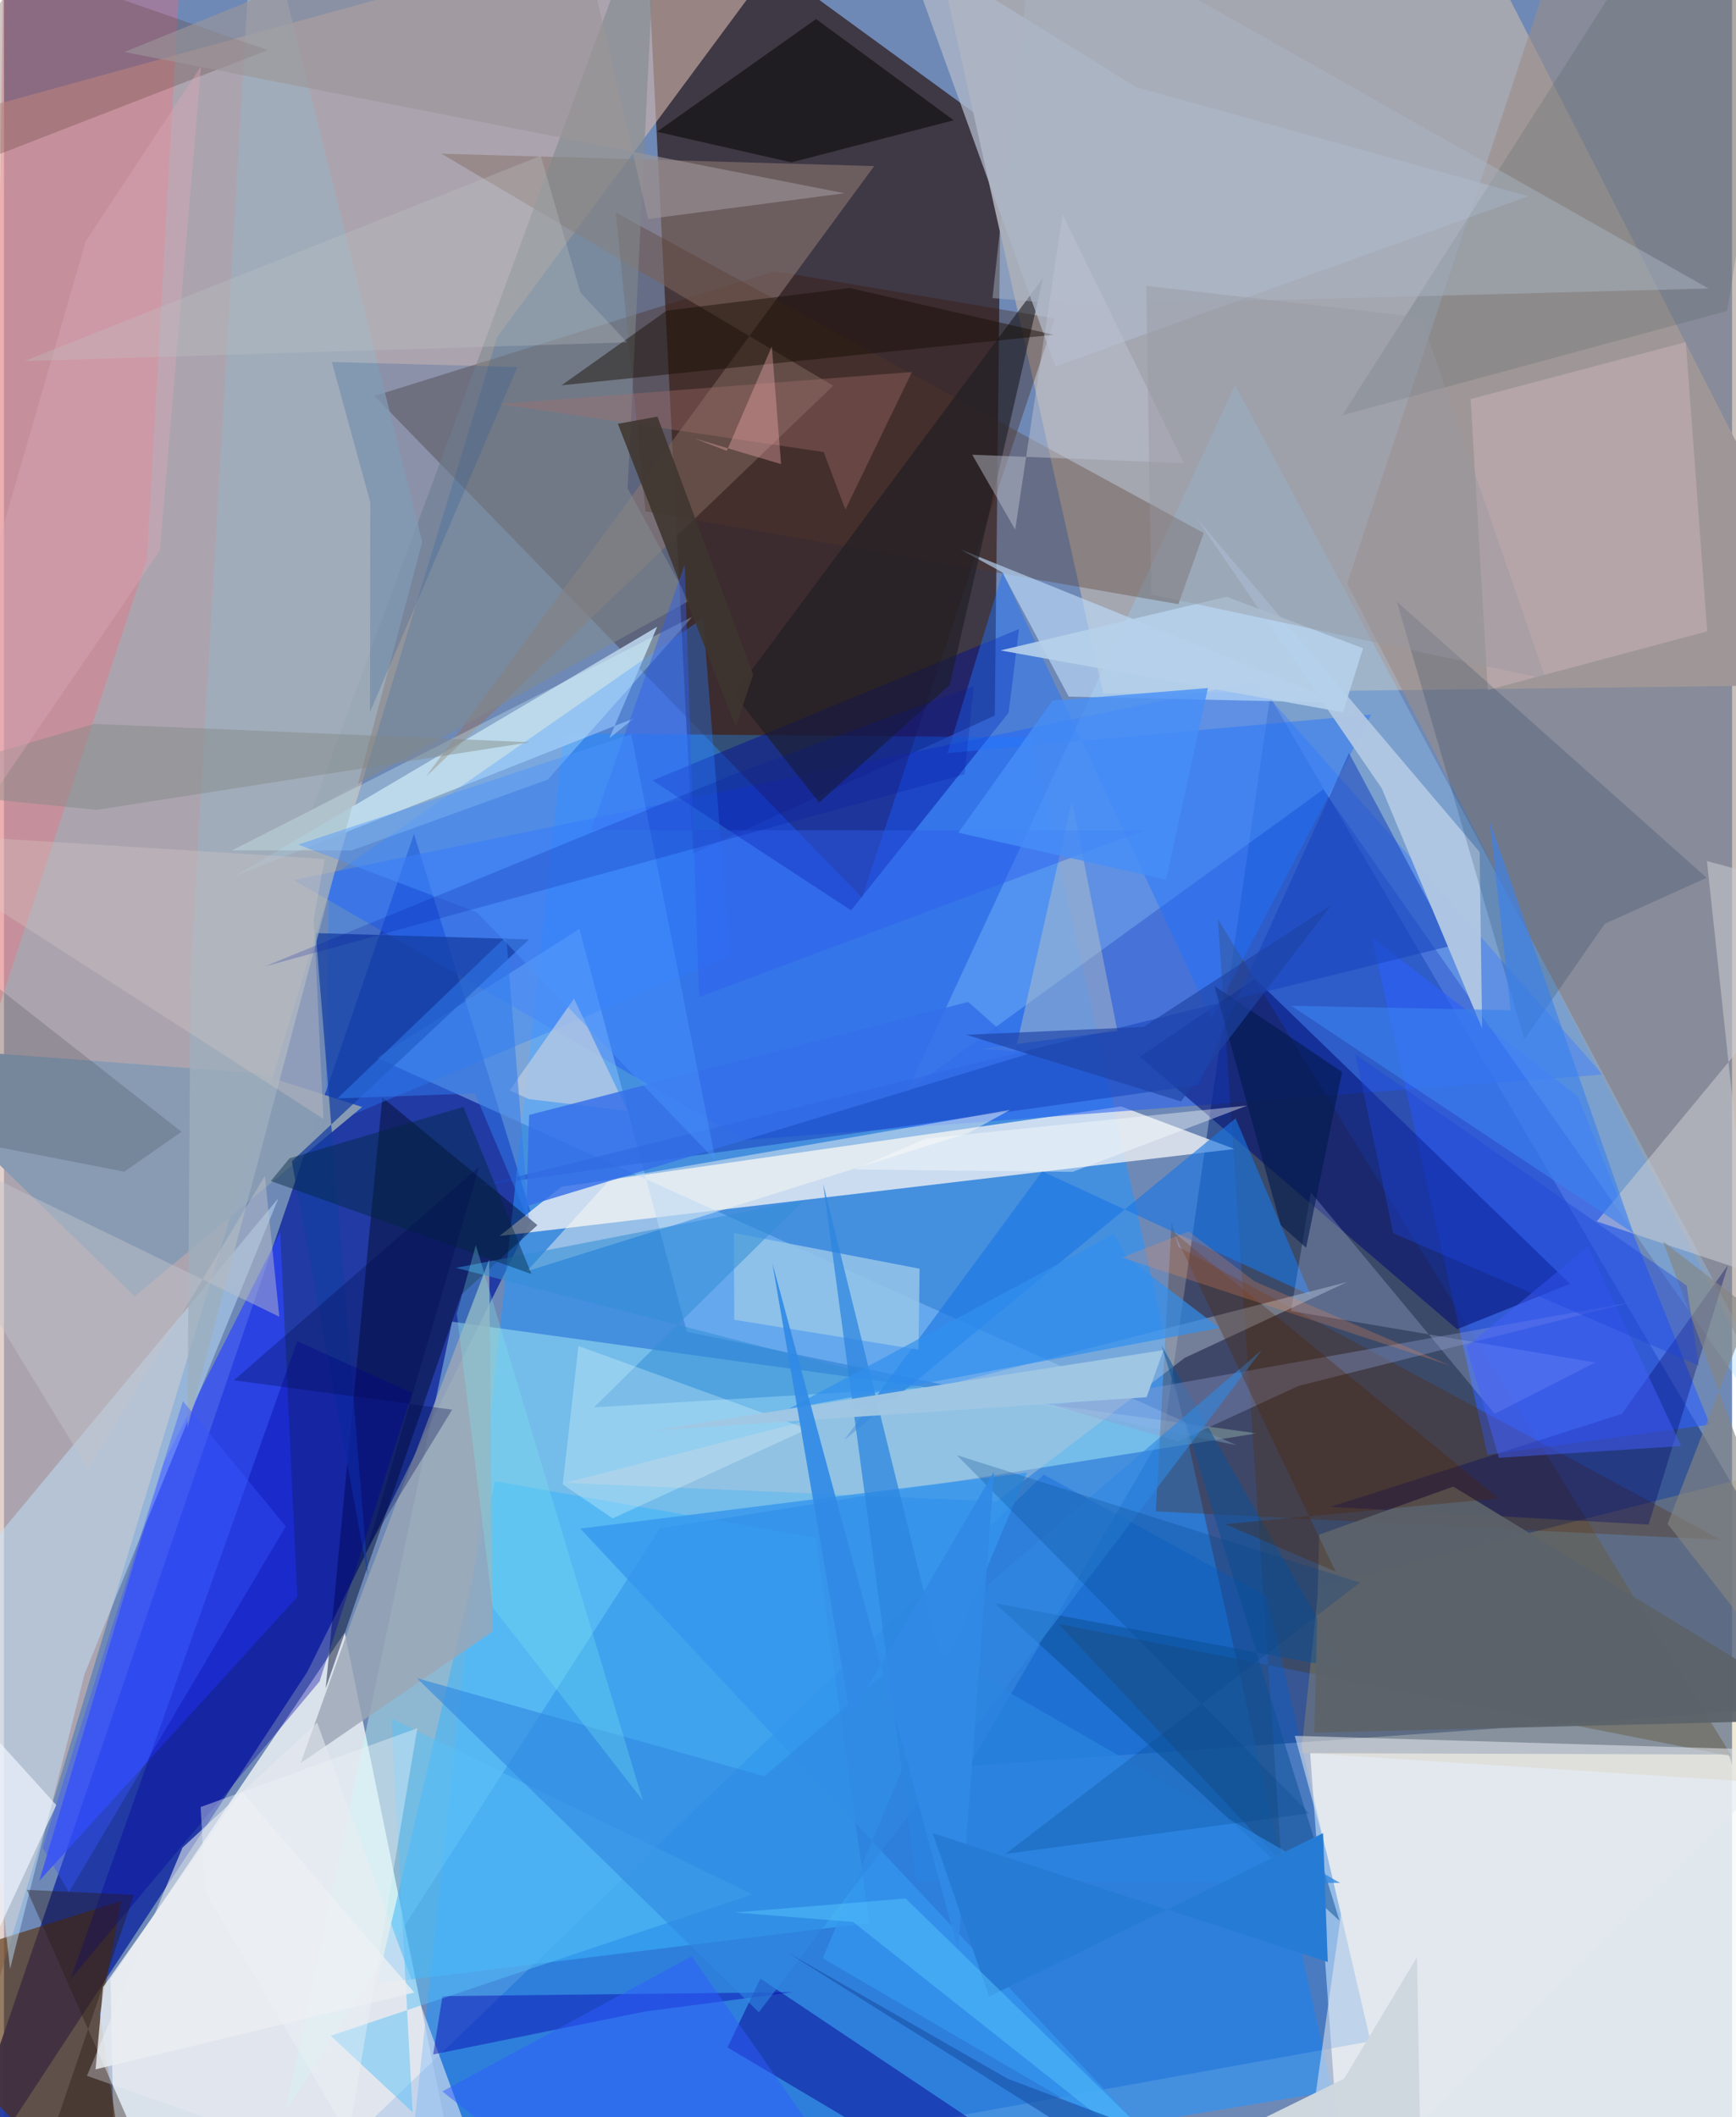<svg xmlns="http://www.w3.org/2000/svg" width="228" height="278" viewBox="0 0 836 1024"><path fill="#6f89b6" d="M0 0h836v1024H0z"/><path fill="#260d08" fill-opacity=".651" d="M479.314 346.09l-146.04 66.807L309.401-62 482.43 64.128z"/><path fill="#f8fbfa" fill-opacity=".827" d="M631.913 847.954l15.581 216.904L898 1032.664l-63.7-184.062z"/><path fill="#2a4a8b" fill-opacity=".808" d="M898 823.514L612.518 337.158l-51.21 354.983-94.43 161.957z"/><path fill="#1f37a2" fill-opacity=".957" d="M198.364 403.358L-35.118 1086l181.872-277.39 108.85-219.781z"/><path fill="#fcfffc" fill-opacity=".749" d="M51.559 957.255l113.3-167.654 48.674 238.081L54 1086z"/><path fill="#2693ff" fill-opacity=".565" d="M642.644 1011.47l-145.529-654.8-226.23-1.929L192.222 1086z"/><path fill="#d1b5ab" fill-opacity=".608" d="M-17.094 1005.79L238.66 162.878 405.166-62-44.49 61.709z"/><path fill="#a4a6b0" d="M728.077-1.244L442.842-62l89.001 397.57L898 331z"/><path fill="#ebeff3" fill-opacity=".808" d="M595.302 555.724l-54.828-20.577-270.834 38.835-29.896 23.821z"/><path fill="#2861f0" fill-opacity=".561" d="M140.117 425.638l218.281 125.746 414.989-31.664-168.235-190.034z"/><path fill="#bdfffa" fill-opacity=".4" d="M317.378 739.216l288.768-45.942-389.364-54.007-80.346 381.418z"/><path fill="#413d3c" fill-opacity=".478" d="M510.015 785.349l108.032 115.354-30.804-456.173L835.89 849.467z"/><path fill="#381603" fill-opacity=".314" d="M415.055 434.114l-235.821-242.61 193.357-60.37 135.83 22.894z"/><path fill="#2d5ffc" fill-opacity=".624" d="M761.386 530.302l63.897 158.742-107.618 14.62-55.99-250.469z"/><path fill="#562d07" fill-opacity=".624" d="M-62 956.815l118.753-37.368-10.33 54.698L63.07 1086z"/><path fill="#9c8d83" fill-opacity=".565" d="M649.826 282.267L898 761.921V42.908L763.913-62z"/><path fill="#96d3ff" fill-opacity=".31" d="M436.953 527.815l201.286-146.018L898 752.084 595.58 186.131z"/><path fill="#0060d5" fill-opacity=".337" d="M503.03 713.228L114.694 1086l546.424-98.707-50.216-215.254z"/><path fill="#2d46ff" fill-opacity=".69" d="M133.667 595.979l8.252 176.42L17.087 909.687l60.368-202.58z"/><path fill="#000e73" fill-opacity=".553" d="M605.273 473.358l152.328 147.597-54.65 21.942-153.46-131.785z"/><path fill="#b4cde4" fill-opacity=".949" d="M304.855 347.393l-11.984 9.674 23.152-53.924-204.507 120.654z"/><path fill="#8b7873" fill-opacity=".588" d="M211.613 74.327l189.58 112.227-197.154 189.23L421.002 80.33z"/><path fill="#000c2c" fill-opacity=".475" d="M155.657 816.574l27.393-285.778 75.02 61.756-36.754 33.524z"/><path fill="#ff6571" fill-opacity=".314" d="M.234-62l-7.682 564.272L69.216 270.17 85.823-24.795z"/><path fill="#85bff9" fill-opacity=".518" d="M180.268 511.644l415.9 187.327-265.797-54.85-51.989-194.804z"/><path fill="#c0a95d" fill-opacity=".275" d="M897.233 700.946l-11.295 163.458-258.333-16.659 8.427-80.403z"/><path fill="#c1e5ff" fill-opacity=".471" d="M38.992 809.656l93.767-230.11L-18.397 761.41 2.946 952.306z"/><path fill="#3bb5fb" fill-opacity=".525" d="M392.641 743.742l26.09 186.294-238.234 29.327 57.108-242.924z"/><path fill="#542500" fill-opacity=".286" d="M568.084 603.076l262.58 141.72-273.416-13.825 7.629-140.05z"/><path fill="#000a99" fill-opacity=".435" d="M313.784 377.467L491.04 304.24l-4.999 40.452-76.228 95.621z"/><path fill="#563827" fill-opacity=".333" d="M580.434 257.822l-12.291 34.388-257.788-44.893-14.36-144.49z"/><path fill="#090391" fill-opacity=".49" d="M494.538 1042.99l16.698 43.01-161.224-95.731 15.946-33.3z"/><path fill="#bddcfa" fill-opacity=".639" d="M482.96 276.813l-20.158-11.065 183.82 74.124-131.508-2.943z"/><path fill="#1976e3" fill-opacity=".616" d="M502.322 566.55l129.883 59.983-36.4-85.642L406.482 696.51z"/><path fill="#2a7bff" fill-opacity=".373" d="M155.552 544.63l195.664-82.257-13.004-163.438-180.95 125.742z"/><path fill="#bbcad9" fill-opacity=".42" d="M480.245 726.16l-208.79-8.96 378.256-97.101-78.519 36.68z"/><path fill="#889bb3" fill-opacity=".996" d="M122.466 519.093l50.814 16.32-110.037 91.54L-62 505.146z"/><path fill="#80898d" fill-opacity=".576" d="M301.71 236.213L316.384-62l-167.33 453.409 182.3-100.76z"/><path fill="#060804" fill-opacity=".549" d="M315.904 63.722l76.983-54.51 66.542 48.953-78.457 20.358z"/><path fill="#143da2" fill-opacity=".725" d="M139.262 561.714l36.778 200.47-25.228-310.888 103.218 3.08z"/><path fill="#9ba6b6" fill-opacity=".812" d="M236.425 789.042l-92.936 63.766 25.974-72.473L234.718 609.3z"/><path fill="#2173ff" fill-opacity=".447" d="M584.235 492.819L483.164 276.746l-26.681 87.49 204.96-18.65z"/><path fill="#e6e9ef" fill-opacity=".592" d="M240.096 1074.384l-88.61-241.21-65.125 60.485-46.213 110.348z"/><path fill="#1944bf" fill-opacity=".557" d="M650.72 364.273l49.755 93.064-469.787 116.097 346.963-48.58z"/><path fill="#1d1d24" fill-opacity=".608" d="M457.497 331.335l45.236-196.948L353.1 335.682l41.281 52.478z"/><path fill="#aeb7c8" fill-opacity=".765" d="M434.494-28.035l74.182 205.318L737.514 94.89 547.622 42.112z"/><path fill="#cacbd1" fill-opacity=".545" d="M898 436.657l-74.153-20.215 21.329 199.127-74.632-24.805z"/><path fill="#ccb3bb" fill-opacity=".486" d="M823.976 305.345l-10.35-139.895-104.097 27.556 8.305 140.716z"/><path fill="#afc6e2" fill-opacity=".976" d="M666.524 381.27l-89.625-130.75 136.993 161.54 1.204 85.384z"/><path fill="#00234c" fill-opacity=".176" d="M735.507 502.782l38.927-55.991 49.247-22.221-149.844-133.593z"/><path fill="#fefaf1" fill-opacity=".447" d="M486.723 536.815L293.241 570.38l-40.254 44.45 213.467-66.819z"/><path fill="#bcc6c3" fill-opacity=".435" d="M489.221 508.531l27.434-120.991 21.985 111.078-66.346 8.66z"/><path fill="#4d5e60" fill-opacity=".224" d="M647.466 200.814L814.936-62h52.668l-33.922 212.381z"/><path fill="#0000a0" fill-opacity=".365" d="M152.703 813.2L32.313 957.027l109.588-308.28 55.605 24.922z"/><path fill="#160c03" fill-opacity=".455" d="M269.757 186.355l50.923-36.145 88.507-10.885 98.56 22.592z"/><path fill="#94c4ea" fill-opacity=".859" d="M442.951 613.632l-89.834-17.293.187 41.986 89.112 14.458z"/><path fill="#090cb1" fill-opacity=".463" d="M381.69 963.521l-71.647 9.382-102.409 20.769 4.502-28.21z"/><path fill="#9eafbd" fill-opacity=".761" d="M90.24 470.525l-1.466 220.022 113.58-428.451L121.406-62z"/><path fill="#3396ee" fill-opacity=".769" d="M565.328 1045.98l-286.5-306.654 216.105-27.07-98.818 234.882z"/><path fill="#c4d5ff" fill-opacity=".235" d="M769.779 658.993l-48.617 24.82-88.942-107.159-9.592 57.456z"/><path fill="#bdcce3" fill-opacity=".714" d="M253.928 531.607l47.7 5.641-25.847-54.24-31.168 44.41z"/><path fill="#e5e9ee" fill-opacity=".537" d="M867 846.725L624.277 1086l22.945-162.984-22.746-83.467z"/><path fill="#61453e" fill-opacity=".302" d="M127.508 24.244L-62-41.636 37.837-62-62 97.736z"/><path fill="#000366" fill-opacity=".337" d="M834.07 611.857l-38.453 125.527-153.857-8.59 140.927-44.933z"/><path fill="#0c5097" fill-opacity=".514" d="M646.12 929.012L479.418 775.448l170.048 31.911-89.512-156.647z"/><path fill="#a86f6d" fill-opacity=".361" d="M239.616 195.396l199.647-15.482-32.193 66.569-10.524-27.832z"/><path fill="#2c5a97" fill-opacity=".247" d="M158.64 175.1l89.754 2.401-71.283 166.756.128-101.245z"/><path fill="#356fe9" fill-opacity=".824" d="M252.735 583.39l1.315-44.138 212.4-54.665 28.608 25.289z"/><path fill="#8d9fd1" fill-opacity=".361" d="M626.412 670.28l160.939-40.435-279.535 49.934 60.252 17.384z"/><path fill="#d6ffff" fill-opacity=".282" d="M168.148 411.352l-57.756-.086 222.564-112.9-69.84 78.645z"/><path fill="#328ed7" fill-opacity=".537" d="M285.445 680.667l158.772-9.461L218.67 613.22l168.276-32.642z"/><path fill="#00253d" fill-opacity=".431" d="M138.146 560.238l-9.063 10.98 126.112 44.98-32.92-80.833z"/><path fill="#ecffff" fill-opacity=".278" d="M277.933 651.013l110.756 40.18-94.21 43.172-24.18-16.39z"/><path fill="#59c0f7" fill-opacity=".49" d="M158.042 984.61l204.038-68.324-174.596-85.074 10.196 190.372z"/><path fill="#3089e1" fill-opacity=".596" d="M608.62 652.861L365.185 973.283l-165.409-161.6 168.059 47.424z"/><path fill="#00184b" fill-opacity=".584" d="M617.702 592.635l-32.083-115.746 61.73 41.602-17.403 84.98z"/><path fill="#2b85e0" fill-opacity=".729" d="M396.269 572.411l45.224 337.363 204.886.931-194.082-111.694z"/><path fill="#9c9698" fill-opacity=".624" d="M58.285 25.145L272.665-62l38.96 167.949 95.01-12.483z"/><path fill="#aab5c4" fill-opacity=".459" d="M499.004-44.598L478.215 144.16l41.424 3.528 304.978-8.167z"/><path fill="#5c636a" fill-opacity=".945" d="M633.94 838.052l251.854-6.424-184.65-112.61-64.906 23.253z"/><path fill="#3a82ef" fill-opacity=".62" d="M788.321 596.487l-69.62-199.556 10.211 91.68-106.242-2.174z"/><path fill="#3190ef" fill-opacity=".682" d="M588.086 642.287l-208.454 39.17 157.338-84.705 6.302 11.381z"/><path fill="#4e2200" fill-opacity=".302" d="M644.173 760.099l-78.165-164.002 156.98 128.631-132.353 12.427z"/><path fill="#3f362f" fill-opacity=".878" d="M297.007 204.993l19.137-3.517 46.285 124.895-8.406 25.09z"/><path fill="#271914" fill-opacity=".384" d="M11.116 914.061l51.778 2.405L5.062 1086l57.37-55.092z"/><path fill="#024486" fill-opacity=".247" d="M461.038 703.833l170.434 173.2-146.987 19.637 171.61-131.244z"/><path fill="#4560ff" fill-opacity=".475" d="M766.299 602.923l45.108 96.486-88.188 5.693-15.659-53.753z"/><path fill="#bfc3d1" fill-opacity=".463" d="M489.207 256.165l-20.77-36.226 102.37 4.087-58.677-120.4z"/><path fill="#d6c8c6" fill-opacity=".314" d="M149.872 444.406l5.27-28.964L-62 401.88l216.544 139.285z"/><path fill="#818985" fill-opacity=".443" d="M44.835 391.719l209.666-32.727-210.8-8.88L-62 380.99z"/><path fill="#17181f" fill-opacity=".157" d="M58.193 566.692l-106.362-20.734L-62 431.318 85.862 547.403z"/><path fill="#2e5fee" fill-opacity=".439" d="M284.024 401.494l45.295-128.513 6.963 209.288 215.127-80.592z"/><path fill="#ebeff2" fill-opacity=".816" d="M114.906 866.392L47.973 961.06l-3.657 39.813 154.17-37.157z"/><path fill="#c2c3ca" fill-opacity=".451" d="M-62 542.036l195.195 94.81-6.961-68.135-85.433 141.976z"/><path fill="#b6d0eb" fill-opacity=".906" d="M591.474 288.63l-109.36 25.945 165.66 29.952 9.724-30.985z"/><path fill="#4b95ff" fill-opacity=".431" d="M344.213 561.23L228.799 441.223l-86.455-32.716 161.094-53.377z"/><path fill="#dda8b6" fill-opacity=".4" d="M75.387 266.319l19.94-234.257-55.754 84.664L-62 467.464z"/><path fill="#858682" fill-opacity=".639" d="M804.822 737.036L898 856.474l-95.388-256.052 42.395 32.68z"/><path fill="#feb3b4" fill-opacity=".349" d="M371.472 167.552l-21.784 50.517-15.916-6.124 42.178 12.529z"/><path fill="#2e5dff" fill-opacity=".478" d="M412.807 1060.861L306.483 1086l-94.442-74.462 120.69-65.38z"/><path fill="#a0c6e3" fill-opacity=".976" d="M453.567 669.73l107.355-16.725-8.13 22.768-239.067 16.156z"/><path fill="#2f7bec" fill-opacity=".533" d="M161.298 531.273l81.706-78.353 10.983 137.821-26.153-61.905z"/><path fill="#000b4e" fill-opacity=".31" d="M229.894 564.382l-54.087 184.511 41.01-67.083-105.587-14.212z"/><path fill="#308ae5" fill-opacity=".914" d="M478.986 711.772l-69.464 118.607-37.807-219.467 89.835 332.162z"/><path fill="#1f43a6" fill-opacity=".659" d="M569.41 532.712l72.882-95.165-90.972 59.14-85.81 3.807z"/><path fill="#1c45db" fill-opacity=".396" d="M814.026 621.794l5.877 38.7-147.759-64.033-18.362-86.54z"/><path fill="#ced6de" fill-opacity=".992" d="M648.303 1005.4l35.277-58.744L686.07 1086l-94.426-52.76z"/><path fill="#9796a1" fill-opacity=".4" d="M685.576 153.561l-132.98-15.329 2.445 149.264 190.808 40.846z"/><path fill="#468ff9" fill-opacity=".776" d="M582.442 332.785l-75.225 6.133-45.492 63.82 100.47 22.707z"/><path fill="#267cd5" d="M638.152 886.63l-161.564 79.017-27.332-79.05 191.154 62.34z"/><path fill="#56c3fd" fill-opacity=".498" d="M353.656 924.992l82.547-6.76L608.344 1086 410.796 929.585z"/><path fill="#7be9ee" fill-opacity=".278" d="M236.458 777.465L219.08 635.322l9.202-33.074 80.795 268.573z"/><path fill="#fcffff" fill-opacity=".384" d="M446.02 550.692l-34.5 14.93 105.423 1.166 84.514-32.07z"/><path fill="#eff6fe" fill-opacity=".663" d="M-11.944 953.48l37.274-80.417L-62 776.528l41.115 70.27z"/><path fill="#00169f" fill-opacity=".208" d="M353.297 374.435L126.21 467.432l338.476-92.883 4.556-42.824z"/><path fill="#fe8c52" fill-opacity=".235" d="M605.017 619.746l-31.874-24.165-32.26 12.656 158.72 52.26z"/><path fill="#bdc4c5" fill-opacity=".302" d="M278.892 141.508l-19.2-66.142L9.875 174.635l291.532-9.058z"/><path fill="#1a54a9" fill-opacity=".639" d="M379.013 944.327l152.151 95.63 37.066-3.364-82.58-31.152z"/><path fill="#3956ff" fill-opacity=".4" d="M18.71 893.704L86.58 677.67l49.744 60.574L31.473 915.203z"/><path fill="#edf4f8" fill-opacity=".404" d="M97.439 915.058l69.294 118.02L199.99 835.86 95.146 874.001z"/></svg>